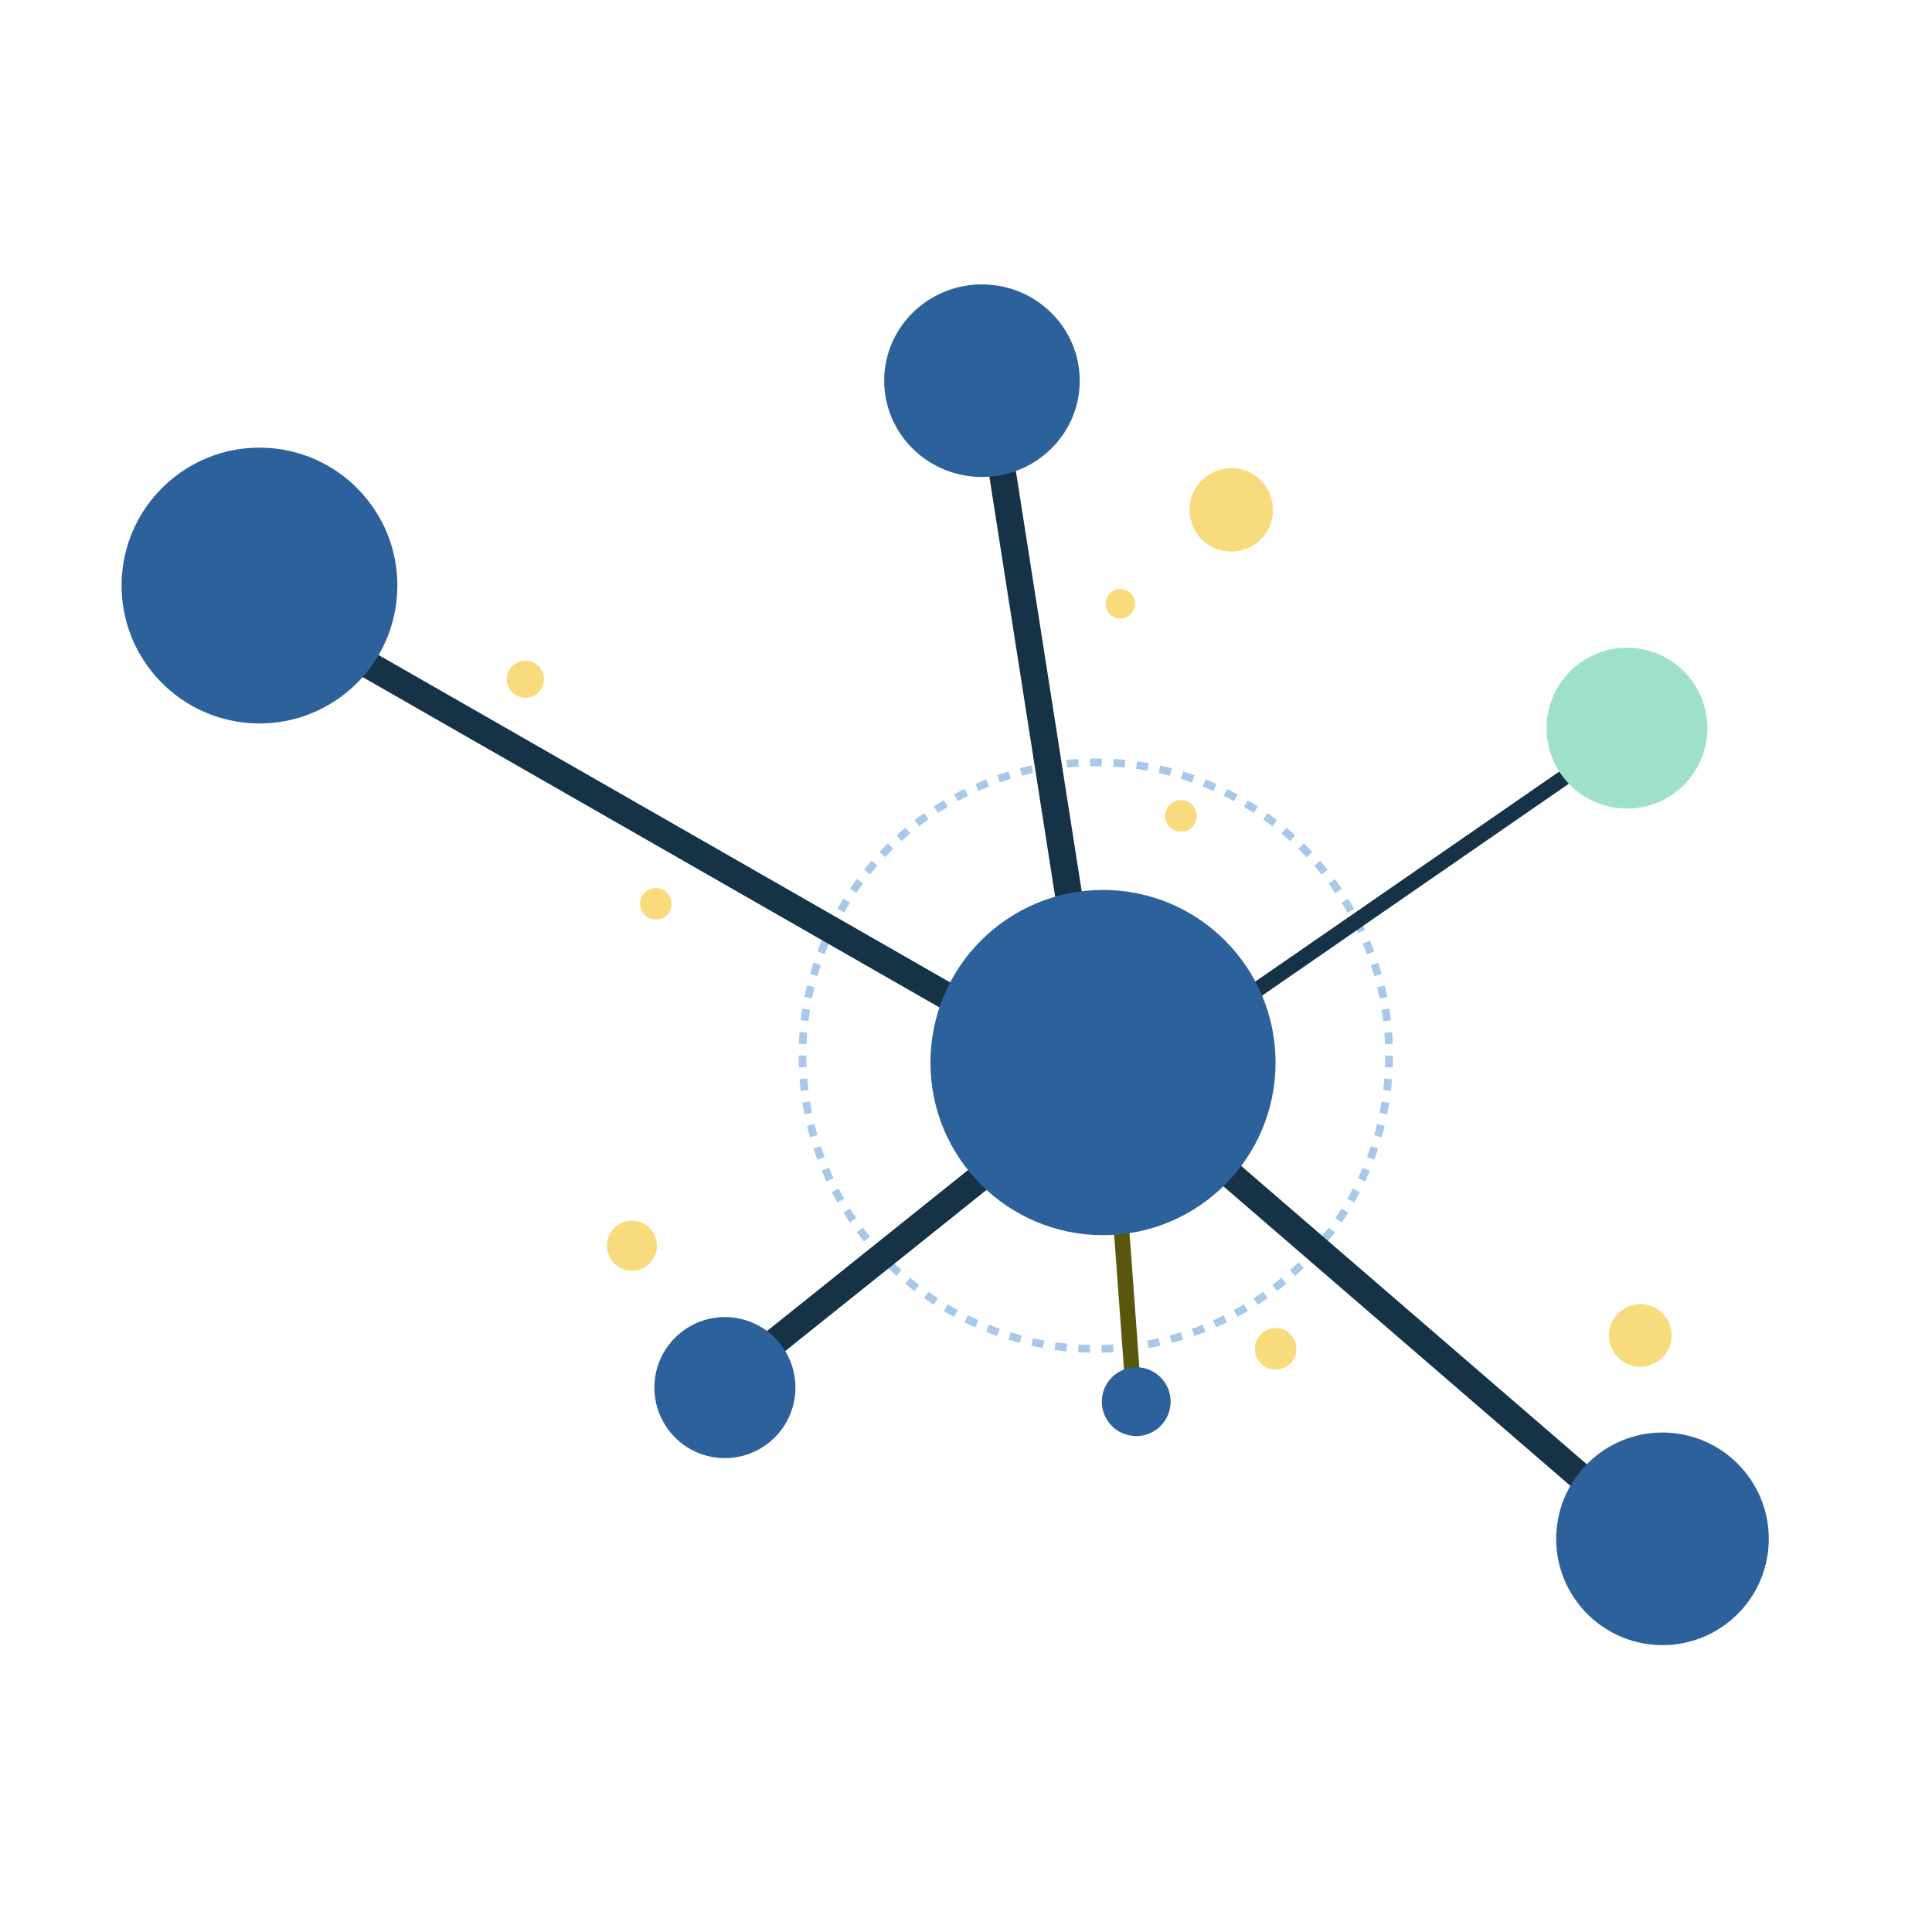<svg id="svgcontent" xmlns:xlink="http://www.w3.org/1999/xlink" x="0px" y="0px" width="500" height="500" viewBox="0 0 500 500" overflow="visible">
    <g style="pointer-events:all">
        <title style="pointer-events:inherit">Layer 1</title>
        <g style="pointer-events:inherit" id="svg_1">
            <path fill="none" stroke="#A7C8EB" stroke-width="2" stroke-miterlimit="10" stroke-dasharray="3.019,3.019" d="M359.497,273.188C359.497,315.11 325.511,349.097 283.597,349.097C241.664,349.097 207.687,315.11 207.687,273.188C207.687,231.281 241.665,197.293 283.597,197.293C325.511,197.294 359.497,231.281 359.497,273.188z" style="pointer-events:inherit" id="svg_2"></path>
        </g>
        <g style="pointer-events:inherit" id="svg_3">
            <line fill="none" stroke="#153247" stroke-width="7" stroke-miterlimit="10" x1="282.347" y1="268.654" x2="256.094" y2="101.02" style="pointer-events:inherit" id="svg_4"></line>
            <path fill="#2D619B" d="M279.431,98.756C279.307,112.517 267.883,123.562 253.903,123.436C239.932,123.309 228.702,112.06 228.827,98.297C228.951,84.539 240.383,73.48 254.354,73.606C268.334,73.731 279.555,84.995 279.431,98.756z" style="pointer-events:inherit" id="svg_5"></path>
        </g>
        <g style="pointer-events:inherit" id="svg_6">
            <line fill="none" stroke="#153247" stroke-width="7" stroke-miterlimit="10" x1="285.071" y1="275.162" x2="426.84" y2="397.541" style="pointer-events:inherit" id="svg_7"></line>
            <path fill="#2D619B" d="M409.154,415.901C399.403,404.248 400.943,386.909 412.593,377.158C424.262,367.391 441.604,368.947 451.336,380.597C461.103,392.25 459.564,409.608 447.912,419.341C436.244,429.107 418.923,427.552 409.154,415.901z" style="pointer-events:inherit" id="svg_8"></path>
        </g>
        <g style="pointer-events:inherit" id="svg_9">
            <line fill="none" stroke="#153247" stroke-width="7" stroke-miterlimit="10" x1="285.477" y1="279.312" x2="188.485" y2="356.966" style="pointer-events:inherit" id="svg_10"></line>
            <path fill="#2D619B" d="M178.648,343.206C187.431,338.261 198.554,341.372 203.507,350.139C208.46,358.938 205.348,370.054 196.566,374.997C187.793,379.959 176.65,376.865 171.716,368.082C166.745,359.282 169.865,348.167 178.648,343.206z" style="pointer-events:inherit" id="svg_11"></path>
        </g>
        <g style="pointer-events:inherit" id="svg_12">
            <line fill="none" stroke="#153247" stroke-width="7" stroke-miterlimit="10" x1="267.048" y1="270.389" x2="58.559" y2="150.983" style="pointer-events:inherit" id="svg_13"></line>
            <path fill="#2D619B" d="M102.764,153.87C101.475,173.545 84.482,188.445 64.808,187.15C45.153,185.852 30.259,168.875 31.537,149.203C32.835,129.529 49.836,114.644 69.484,115.924C89.149,117.221 104.06,134.195 102.764,153.87z" style="pointer-events:inherit" id="svg_14"></path>
        </g>
        <g style="pointer-events:inherit" id="svg_15">
            <line fill="none" stroke="#59570E" stroke-width="4" stroke-miterlimit="10" x1="289.014" y1="301.335" x2="293.436" y2="361.801" style="pointer-events:inherit" id="svg_16"></line>
            <path fill="#2D619B" d="M285.184,361.954C285.622,357.056 289.949,353.441 294.843,353.873C299.75,354.313 303.361,358.637 302.921,363.534C302.491,368.433 298.168,372.06 293.272,371.617C288.359,371.184 284.752,366.857 285.184,361.954z" style="pointer-events:inherit" id="svg_17"></path>
        </g>
        <g style="pointer-events:inherit" id="svg_18">
            <line fill="none" stroke="#153247" stroke-width="4" stroke-miterlimit="10" x1="303.343" y1="271.327" x2="419.887" y2="190.812" style="pointer-events:inherit" id="svg_19"></line>
            <path fill="#9FE0CC" d="M429.97,207.25C419.584,212.167 407.181,207.733 402.254,197.366C397.328,186.961 401.762,174.568 412.146,169.653C422.523,164.717 434.948,169.129 439.854,179.514C444.797,189.921 440.355,202.312 429.97,207.25z" style="pointer-events:inherit" id="svg_20"></path>
        </g>
        <path fill="#2D619B" d="M330.113,275.006C330.113,299.676 310.13,319.66 285.46,319.66C260.799,319.66 240.796,299.676 240.796,275.006S260.798,230.317 285.46,230.317C310.13,230.316 330.113,250.336 330.113,275.006z" style="pointer-events:inherit" id="svg_21"></path>
        <path fill="#F8DB7D" d="M301.835,209.624C302.682,207.53 305.065,206.52 307.158,207.364C309.255,208.213 310.263,210.594 309.416,212.687C308.572,214.783 306.189,215.798 304.097,214.949C301.997,214.103 300.99,211.721 301.835,209.624z" style="pointer-events:inherit" id="svg_22"></path>
        <path fill="#F8DB7D" d="M308.631,127.9C310.87,122.367 317.168,119.699 322.7,121.928C328.243,124.17 330.908,130.469 328.668,135.997C326.438,141.539 320.14,144.22 314.609,141.975C309.058,139.74 306.398,133.443 308.631,127.9z" style="pointer-events:inherit" id="svg_23"></path>
        <path fill="#F8DB7D" d="M286.408,154.817C287.199,152.861 289.427,151.916 291.383,152.707C293.344,153.499 294.284,155.726 293.493,157.682C292.702,159.64 290.476,160.586 288.522,159.794C286.56,159.004 285.619,156.776 286.408,154.817z" style="pointer-events:inherit" id="svg_24"></path>
        <path fill="#F8DB7D" d="M157.092,321.822C157.411,318.261 160.554,315.636 164.11,315.949C167.676,316.269 170.3,319.411 169.981,322.969C169.668,326.53 166.528,329.164 162.97,328.844C159.399,328.527 156.778,325.385 157.092,321.822z" style="pointer-events:inherit" id="svg_25"></path>
        <path fill="#F8DB7D" d="M131.183,175.36C131.419,172.714 133.754,170.763 136.397,170.997C139.046,171.234 140.996,173.568 140.758,176.212C140.526,178.858 138.193,180.815 135.55,180.576C132.897,180.342 130.95,178.007 131.183,175.36z" style="pointer-events:inherit" id="svg_26"></path>
        <path fill="#F8DB7D" d="M422.219,337.824C426.514,336.562 431.016,339.021 432.282,343.31C433.546,347.613 431.088,352.114 426.795,353.371C422.5,354.642 417.989,352.189 416.733,347.894C415.461,343.59 417.922,339.094 422.219,337.824z" style="pointer-events:inherit" id="svg_27"></path>
        <path fill="#F8DB7D" d="M328.613,343.93C331.458,343.092 334.446,344.724 335.282,347.566C336.122,350.42 334.489,353.4 331.643,354.235C328.797,355.073 325.809,353.45 324.978,350.605C324.134,347.754 325.767,344.771 328.613,343.93z" style="pointer-events:inherit" id="svg_28"></path>
        <path fill="#F8DB7D" d="M165.943,232.373C166.79,230.278 169.174,229.269 171.266,230.113C173.363,230.962 174.372,233.343 173.524,235.436C172.68,237.531 170.297,238.546 168.205,237.698C166.106,236.852 165.099,234.47 165.943,232.373z" style="pointer-events:inherit" id="svg_29"></path>
    </g>
</svg>
